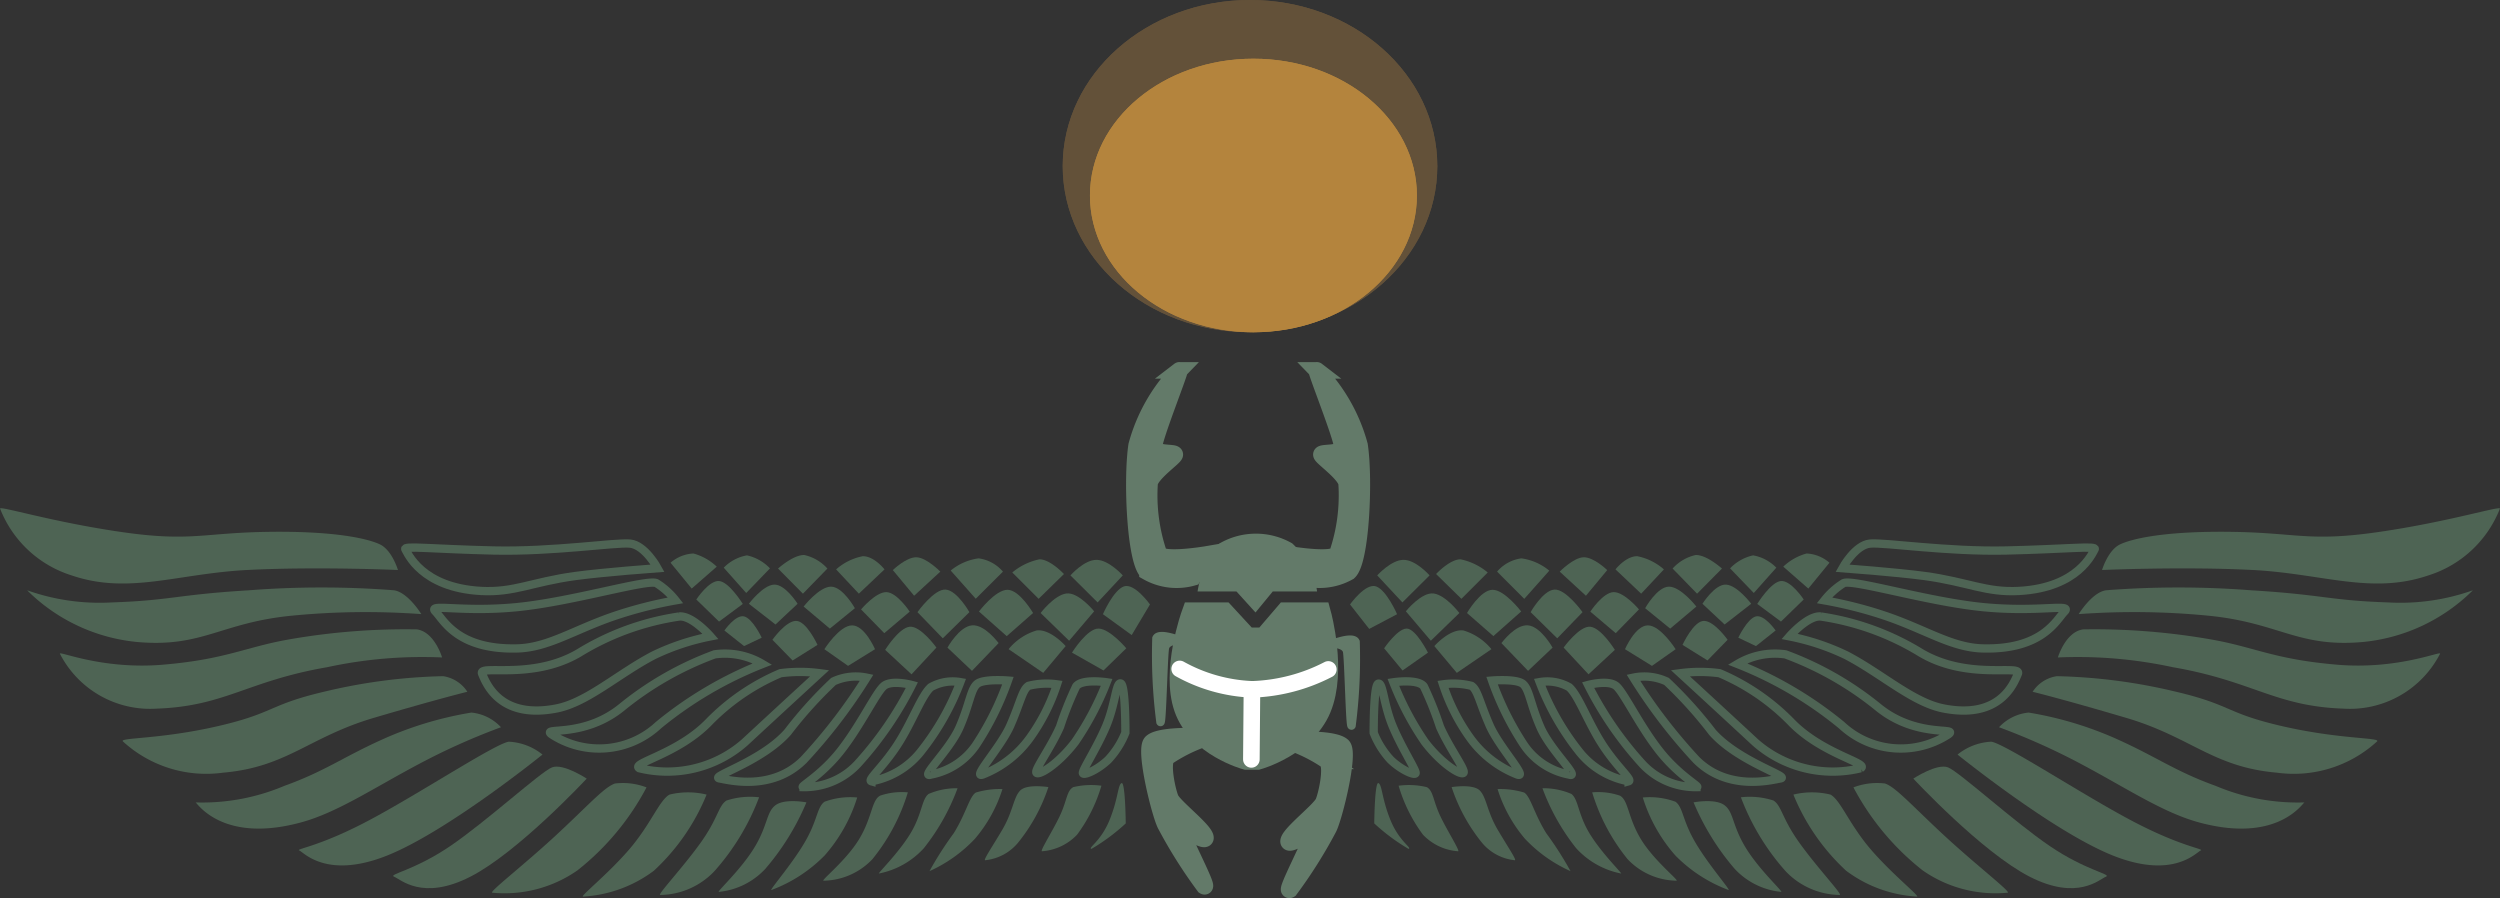 <svg xmlns="http://www.w3.org/2000/svg" width="150.753" height="54.159" viewBox="0 0 150.753 54.159">
  <rect x="0" y="0" width="150.753" height="54.159" fill="#333333" stroke="none"/>
  <g id="wp_ICON" data-name="wp ICON" transform="translate(-268.539 -447.634)">
    <g id="Beetle_Wing_Fonebox_twitter_video" data-name="Beetle Wing Fonebox twitter video" transform="translate(269.539 469.967)">
      <g id="Black_Beetle" data-name="Black Beetle" transform="translate(66.648 0)">
        <path id="Path_7" data-name="Path 7" d="M22.739,54.921h1.775l1.4,1.517h1.131l1.3-1.517H30.29s.927,3.383,0,5.6-3.709,2.99-3.709,2.99h-.666s-2.829-.773-3.613-2.99S22.739,54.921,22.739,54.921Z" transform="translate(-18.408 -40.179)" fill="#637a69" stroke="#637a69" stroke-width="1.5"/>
        <path id="Path_10" data-name="Path 10" d="M37.222,57.5" transform="translate(-24.928 -41.282)" fill="none" stroke="#637a69" stroke-width="1"/>
        <path id="Path_25" data-name="Path 25" d="M0,5" transform="translate(0 17.13)" fill="none" stroke="#637a69" stroke-width="1.5"/>
        <path id="Path_23" data-name="Path 23" d="M7.781,20.249a9.776,9.776,0,0,0,4.374,1.23,10.71,10.71,0,0,0,4.589-1.2" transform="translate(-4.293 -2.244)" fill="none" stroke="#fff" stroke-linecap="round" stroke-width="1"/>
        <path id="Path_24" data-name="Path 24" d="M15.6,22.114l-.035,4.225" transform="translate(-7.754 -2.879)" fill="none" stroke="#fff" stroke-linecap="round" stroke-width="1"/>
        <path id="Path_26" data-name="Path 26" d="M9.723,11.379s.325-2.142,1.331-2.9a4.38,4.38,0,0,1,4.376,0,4.816,4.816,0,0,1,1.5,2.9H14.258l-1.041,1.267L12.07,11.379Z" transform="translate(-5.157 1.954)" fill="#637a69"/>
        <g id="Right_Legs" data-name="Right Legs" transform="translate(10.055 16.236)">
          <path id="Path_111" data-name="Path 111" d="M-52.673,60.718c.061,0,2.079-.058,2.536.376s-.518,4.36-.852,4.975a28.853,28.853,0,0,1-2.329,3.691c-.346.222,1.492-3.238,1.385-3.4s-1.621.927-1.446.416,1.894-1.824,2.091-2.294.553-2.113.218-2.493a9.474,9.474,0,0,0-2.058-1.058Z" transform="translate(53.393 -54.68)" fill="#637a69" stroke="#637a69" stroke-width="1"/>
          <path id="Path_112" data-name="Path 112" d="M-49.558,51.816s1.218-.47,1.385-.109a31.366,31.366,0,0,1-.244,5.048c-.1.167-.183-4-.274-4.469S-49.558,51.816-49.558,51.816Z" transform="translate(52.217 -51.571)" fill="#637a69" stroke="#637a69" stroke-width="0.5"/>
        </g>
        <g id="Left_Legs" data-name="Left Legs" transform="translate(1.667 16.022)">
          <path id="Path_111-2" data-name="Path 111" d="M-50.738,60.718c-.061,0-2.079-.058-2.536.376s.518,4.36.852,4.975a28.853,28.853,0,0,0,2.329,3.691c.346.222-1.492-3.238-1.385-3.4s1.621.927,1.446.416-1.894-1.824-2.091-2.294-.553-2.113-.218-2.493a9.474,9.474,0,0,1,2.058-1.058Z" transform="translate(53.393 -54.68)" fill="#637a69" stroke="#637a69" stroke-width="1"/>
          <path id="Path_112-2" data-name="Path 112" d="M-48.125,51.816s-1.218-.47-1.385-.109a31.366,31.366,0,0,0,.244,5.048c.1.167.183-4,.274-4.469S-48.125,51.816-48.125,51.816Z" transform="translate(49.926 -51.571)" fill="#637a69" stroke="#637a69" stroke-width="0.5"/>
        </g>
        <path id="Path_113" data-name="Path 113" d="M-53.356,38.066s2.541.437,2.909,0a10.9,10.9,0,0,0,.568-4.332c-.2-.636-1.527-1.526-1.518-1.687s1.208.015,1.25-.459-1.664-4.722-1.522-4.613a10.377,10.377,0,0,1,2.572,4.516c.314,2.073.088,7.014-.653,7.644a3.583,3.583,0,0,1-2.739.324C-52.586,39.3-53.356,38.066-53.356,38.066Z" transform="translate(63.431 -26.972)" fill="#637a69" stroke="#637a69" stroke-width="1"/>
        <path id="Path_114" data-name="Path 114" d="M-48.957,38.066s-2.541.437-2.909,0a10.9,10.9,0,0,1-.568-4.332c.2-.636,1.527-1.526,1.518-1.687s-1.208.015-1.25-.459,1.664-4.722,1.522-4.613a10.377,10.377,0,0,0-2.572,4.516c-.314,2.073-.088,7.014.653,7.644a3.583,3.583,0,0,0,2.739.324C-49.726,39.3-48.957,38.066-48.957,38.066Z" transform="translate(54.11 -26.972)" fill="#637a69" stroke="#637a69" stroke-width="1"/>
      </g>
      <g id="Right_Bottom_Wing" data-name="Right Bottom Wing" transform="translate(81.869 8.317)">
        <path id="Path_93" data-name="Path 93" d="M-46.086,64.681c-.227-.1-.252,2.43-.252,2.43a11.934,11.934,0,0,0,2.065,1.535c.245-.048-.555-.434-1.084-1.728S-45.859,64.777-46.086,64.681Z" transform="translate(46.338 -48.108)" fill="#4e6454"/>
        <path id="Path_94" data-name="Path 94" d="M-43.694,64.9a4.625,4.625,0,0,1,1.7.086c.405.225.367.819.833,1.785s1.255,2.177,1.028,2.079a3.229,3.229,0,0,1-2.095-1A9.349,9.349,0,0,1-43.694,64.9Z" transform="translate(45.163 -48.17)" fill="#4e6454"/>
        <path id="Path_95" data-name="Path 95" d="M-37.937,65.018s1.279-.207,1.693.2.436,1.269,1.09,2.377,1.2,1.892,1.009,1.831a2.954,2.954,0,0,1-2.026-1.135A10.562,10.562,0,0,1-37.937,65.018Z" transform="translate(42.602 -48.205)" fill="#4e6454"/>
        <path id="Path_96" data-name="Path 96" d="M-32.947,65.226a5.013,5.013,0,0,1,1.6.208c.384.219.609,1.292,1.34,2.458a20.807,20.807,0,0,1,1.461,2.284A8.588,8.588,0,0,1-31.3,68.218,8.6,8.6,0,0,1-32.947,65.226Z" transform="translate(40.383 -48.294)" fill="#4e6454"/>
        <path id="Path_97" data-name="Path 97" d="M-28.075,65.152a4.223,4.223,0,0,1,1.747.343c.432.332.386,1.246,1.133,2.445s1.976,2.38,1.857,2.352a4.954,4.954,0,0,1-2.7-1.521A13.023,13.023,0,0,1-28.075,65.152Z" transform="translate(38.217 -48.269)" fill="#4e6454"/>
        <path id="Path_98" data-name="Path 98" d="M-22.674,65.52a4.059,4.059,0,0,1,1.675.2c.52.287.467,1.307,1.266,2.627s2.386,2.543,2.131,2.5a4.137,4.137,0,0,1-2.937-1.3A11.761,11.761,0,0,1-22.674,65.52Z" transform="translate(35.815 -48.39)" fill="#4e6454"/>
        <path id="Path_99" data-name="Path 99" d="M-17.176,65.99a4.5,4.5,0,0,1,1.973.257c.468.35.4,1.1,1.2,2.462s2.168,2.911,1.994,2.858a8.813,8.813,0,0,1-3.2-2.077A9.555,9.555,0,0,1-17.176,65.99Z" transform="translate(33.37 -48.55)" fill="#4e6454"/>
        <path id="Path_100" data-name="Path 100" d="M-11.662,66.4s1.3-.252,1.864.171.456,1.223,1.293,2.585,2.326,2.7,2.116,2.641a4.413,4.413,0,0,1-2.8-1.394A15.089,15.089,0,0,1-11.662,66.4Z" transform="translate(30.918 -48.666)" fill="#4e6454"/>
        <path id="Path_101" data-name="Path 101" d="M-6.524,65.964a4.642,4.642,0,0,1,1.965.194c.5.323.5,1.072,1.581,2.574s2.591,3.1,2.418,3.122a4.578,4.578,0,0,1-3.278-1.445A14.243,14.243,0,0,1-6.524,65.964Z" transform="translate(28.633 -48.536)" fill="#4e6454"/>
        <path id="Path_102" data-name="Path 102" d="M-.822,65.652a4.712,4.712,0,0,1,2.237,0C2.039,66,2.549,67.465,3.881,69s3.038,2.871,2.725,2.8a7.837,7.837,0,0,1-4.247-1.556A12.821,12.821,0,0,1-.822,65.652Z" transform="translate(26.097 -48.387)" fill="#4e6454"/>
        <path id="Path_103" data-name="Path 103" d="M5.7,64.921a3.959,3.959,0,0,1,1.9-.235c.655.217,1.659,1.366,3.607,3.166s4.036,3.4,3.79,3.419A7.677,7.677,0,0,1,9.87,69.923,15.682,15.682,0,0,1,5.7,64.921Z" transform="translate(23.196 -48.09)" fill="#4e6454"/>
        <path id="Path_104" data-name="Path 104" d="M12.2,63.9s1.419-.937,2.091-.678,3.963,3.27,6.143,4.749,3.764,1.7,3.379,1.845-1.7,1.479-4.595,0S12.2,63.9,12.2,63.9Z" transform="translate(20.307 -47.599)" fill="#4e6454"/>
        <path id="Path_105" data-name="Path 105" d="M17,61.666a3.5,3.5,0,0,1,2.038-.776c.851.141,5.427,3.155,8.446,4.754s4.436,1.708,4.178,1.808-1.631,1.753-5.268.313S17,61.666,17,61.666Z" transform="translate(18.173 -46.815)" fill="#4e6454"/>
        <path id="Path_106" data-name="Path 106" d="M21.508,59.12a2.8,2.8,0,0,1,1.784-.884,21.528,21.528,0,0,1,5.5,1.679c2.309,1.054,3.385,1.878,5.774,2.739a12.7,12.7,0,0,0,5.353,1c-.188.178-1.746,2.454-6.344,1.208-2.189-.593-4.377-2.071-7.133-3.531A39.95,39.95,0,0,0,21.508,59.12Z" transform="translate(16.167 -45.917)" fill="#4e6454"/>
        <path id="Path_107" data-name="Path 107" d="M25.157,55.851a2.112,2.112,0,0,1,1.464-.941,33.629,33.629,0,0,1,7.19.941c3.365.793,2.965,1.286,6.418,2.079s5.923.677,5.7.913a7.433,7.433,0,0,1-6.047,1.885c-3.839-.329-5.188-2.153-9.07-3.3S25.157,55.851,25.157,55.851Z" transform="translate(14.544 -44.786)" fill="#4e6454"/>
        <path id="Path_108" data-name="Path 108" d="M27.9,52.309s.455-1.545,1.524-1.693a40.713,40.713,0,0,1,7.837.629c2.572.47,3.713,1.179,7.459,1.5s6.388-.894,6.22-.648a6.113,6.113,0,0,1-5.8,3.3c-4.155-.141-5.466-1.663-10.309-2.5A27.169,27.169,0,0,0,27.9,52.309Z" transform="translate(13.324 -43.314)" fill="#4e6454"/>
        <path id="Path_109" data-name="Path 109" d="M30.157,48.421s.79-1.3,1.641-1.437a56.675,56.675,0,0,1,8.748,0c4.418.268,4.679.611,8.313.734a13.044,13.044,0,0,0,5.068-.734A10.871,10.871,0,0,1,47.314,50.1c-3.95.359-5.058-1.165-9.348-1.585A46.035,46.035,0,0,0,30.157,48.421Z" transform="translate(12.321 -42.039)" fill="#4e6454"/>
        <path id="Path_110" data-name="Path 110" d="M32.7,43.294s.351-1.2,1.092-1.548,2.718-.808,6.708-.753,4.689.622,8.944,0,7.4-1.621,7.242-1.388a6.824,6.824,0,0,1-4.333,4.022c-3.421,1.162-6.366-.118-10.566-.334S32.7,43.294,32.7,43.294Z" transform="translate(11.188 -39.572)" fill="#4e6454"/>
      </g>
      <g id="Right_Middle_wings" data-name="Right Middle wings" transform="translate(81.892 10.438)">
        <path id="Path_81" data-name="Path 81" d="M-46.023,55.576c-.289.093-.274,2.963-.274,2.963a5.213,5.213,0,0,0,1.019,1.626c.631.61,1.438.957,1.507.813s-.807-1.474-1.37-2.809S-45.734,55.483-46.023,55.576Z" transform="translate(46.24 -47.12)" fill="none" stroke="#4e6454" stroke-width="0.5"/>
        <path id="Path_82" data-name="Path 82" d="M-44.266,55.441s1.484-.227,1.839.248a20.658,20.658,0,0,1,.972,2.434c.581,1.32,1.588,2.64,1.414,2.784s-1.3-.526-2.325-1.867A17.718,17.718,0,0,1-44.266,55.441Z" transform="translate(45.394 -47.07)" fill="none" stroke="#4e6454" stroke-width="0.5"/>
        <path id="Path_83" data-name="Path 83" d="M-38.875,55.634a4.471,4.471,0,0,1,1.719.092c.373.237.5,1.042,1.1,2.4s2.458,3.308,1.588,2.919a6.361,6.361,0,0,1-2.774-2.183A11.813,11.813,0,0,1-38.875,55.634Z" transform="translate(42.997 -47.139)" fill="none" stroke="#4e6454" stroke-width="0.5"/>
        <path id="Path_84" data-name="Path 84" d="M-33.547,55.3s1.461-.122,1.856.2.46,1.255,1.072,2.641,2.443,3.066,1.713,2.829a4.241,4.241,0,0,1-2.705-1.77A17.686,17.686,0,0,1-33.547,55.3Z" transform="translate(40.627 -47.033)" fill="none" stroke="#4e6454" stroke-width="0.5"/>
        <path id="Path_85" data-name="Path 85" d="M-28.375,55.436a2.678,2.678,0,0,1,1.781.308c.559.493,1.138,2.134,2.019,3.486s1.824,2.114,1.562,2.187a4.939,4.939,0,0,1-3.039-1.866A15.644,15.644,0,0,1-28.375,55.436Z" transform="translate(38.327 -47.075)" fill="none" stroke="#4e6454" stroke-width="0.5"/>
        <path id="Path_86" data-name="Path 86" d="M-23.117,55.65s1.231-.335,1.7.067,1.42,2.419,2.628,3.942,2.537,2.172,2.206,2.149a4.37,4.37,0,0,1-3.311-1.452A21.24,21.24,0,0,1-23.117,55.65Z" transform="translate(35.989 -47.115)" fill="none" stroke="#4e6454" stroke-width="0.5"/>
        <path id="Path_87" data-name="Path 87" d="M-18.2,55.012a3.2,3.2,0,0,1,2,.228A25.283,25.283,0,0,1-13.442,58.3c1.556,1.77,4.715,2.681,4.117,2.789s-3.17.778-5.076-1.113A32.358,32.358,0,0,1-18.2,55.012Z" transform="translate(33.804 -46.92)" fill="none" stroke="#4e6454" stroke-width="0.5"/>
        <path id="Path_88" data-name="Path 88" d="M-13.1,54.594a8.963,8.963,0,0,1,2.364,0,13.245,13.245,0,0,1,4.3,2.929c1.868,1.949,4.745,2.49,4.212,2.8a7.069,7.069,0,0,1-6.343-1.547C-10.9,56.613-13.1,54.594-13.1,54.594Z" transform="translate(31.535 -46.769)" fill="none" stroke="#4e6454" stroke-width="0.5"/>
        <path id="Path_89" data-name="Path 89" d="M-6.891,53.451A4.418,4.418,0,0,1-4,52.871,19.525,19.525,0,0,1,1.57,56.043c2.331,1.917,4.9,1.177,4.254,1.652a5.239,5.239,0,0,1-6.439-.554A23.326,23.326,0,0,0-6.891,53.451Z" transform="translate(28.773 -46.183)" fill="none" stroke="#4e6454" stroke-width="0.5"/>
        <path id="Path_90" data-name="Path 90" d="M-1.25,50.657s1.1-1.269,1.882-1.2a15.964,15.964,0,0,1,6.056,2.2c2.845,1.673,6.085.662,5.836,1.255S11.436,55.677,8.023,55c-1.847-.367-3.723-2.1-5.851-3.207A14.139,14.139,0,0,0-1.25,50.657Z" transform="translate(26.265 -45.053)" fill="none" stroke="#4e6454" stroke-width="0.5"/>
        <path id="Path_91" data-name="Path 91" d="M2.547,47.436A4.512,4.512,0,0,1,3.7,46.4c.541-.264,5.044,1.109,8.393,1.443s5.429-.24,4.935.265-1.33,2.321-4.935,2.227c-1.875-.049-3.433-1.135-5.886-1.966A25.35,25.35,0,0,0,2.547,47.436Z" transform="translate(24.576 -44.005)" fill="none" stroke="#4e6454" stroke-width="0.5"/>
        <path id="Path_92" data-name="Path 92" d="M4.5,44.278s.763-1.4,1.663-1.484,4.616.5,8.245.416,5.444-.3,5.305-.076-.965,2.318-4.564,2.516c-2,.11-3.083-.546-5.681-.9C7.682,44.51,4.5,44.278,4.5,44.278Z" transform="translate(23.708 -42.786)" fill="none" stroke="#4e6454" stroke-linecap="round" stroke-width="0.5"/>
      </g>
      <g id="Right_Top_Wing" data-name="Right Top Wing" transform="translate(80.408 11.037)">
        <path id="Path_35" data-name="Path 35" d="M-45.055,50.419c-.558.03-1.341,1.189-1.341,1.189l1.11,1.338,1.532-1.076S-44.5,50.389-45.055,50.419Z" transform="translate(48.453 -45.885)" fill="#4e6454"/>
        <path id="Path_36" data-name="Path 36" d="M-42.906,48.285s.95-1.18,1.683-1.073,1.544,1.176,1.544,1.176L-41.4,50.059Z" transform="translate(46.273 -44.793)" fill="#4e6454"/>
        <path id="Path_37" data-name="Path 37" d="M-39.812,51.53s.918-1.051,1.753-.943a3.469,3.469,0,0,1,1.689,1.128l-2.088,1.43Z" transform="translate(44.897 -45.94)" fill="#4e6454"/>
        <path id="Path_38" data-name="Path 38" d="M-32.532,51.193c.034-.027.837-1.137,1.608-1.068s1.478,1.343,1.478,1.343l-1.478,1.4Z" transform="translate(41.66 -45.785)" fill="#4e6454"/>
        <path id="Path_39" data-name="Path 39" d="M-36.266,48.275s.806-1.391,1.536-1.4S-33,48.182-33,48.182l-1.675,1.485Z" transform="translate(43.32 -44.68)" fill="#4e6454"/>
        <path id="Path_40" data-name="Path 40" d="M-29.359,48.217s.741-1.311,1.432-1.361,1.7,1.361,1.7,1.361l-1.527,1.578Z" transform="translate(40.249 -44.674)" fill="#4e6454"/>
        <path id="Path_41" data-name="Path 41" d="M-25.775,51.507s.955-1.326,1.612-1.256,1.478,1.394,1.478,1.394l-1.59,1.475Z" transform="translate(38.655 -45.828)" fill="#4e6454"/>
        <path id="Path_42" data-name="Path 42" d="M-19.109,51.564s.619-1.437,1.382-1.437,1.672,1.437,1.672,1.437l-1.428,1.005Z" transform="translate(35.69 -45.786)" fill="#4e6454"/>
        <path id="Path_43" data-name="Path 43" d="M-12.865,51.163s.673-1.46,1.3-1.447,1.42,1.14,1.42,1.14L-11.358,52.1Z" transform="translate(32.914 -45.646)" fill="#4e6454"/>
        <path id="Path_44" data-name="Path 44" d="M-6.807,50.584s.552-1.164,1.065-1.284,1.187.85,1.187.85l-1.187.941Z" transform="translate(30.22 -45.501)" fill="#4e6454"/>
        <path id="Path_45" data-name="Path 45" d="M-10.7,47.558s.749-1.191,1.423-1.155,1.518,1.155,1.518,1.155l-1.605,1.25Z" transform="translate(31.952 -44.52)" fill="#4e6454"/>
        <path id="Path_46" data-name="Path 46" d="M-4.75,47.456s.824-1.336,1.432-1.382,1.371,1.114,1.371,1.114l-1.371,1.332Z" transform="translate(29.305 -44.408)" fill="#4e6454"/>
        <path id="Path_47" data-name="Path 47" d="M-2.016,44.35A3.3,3.3,0,0,1-.61,43.556a2.276,2.276,0,0,1,1.38.557L-.506,45.671Z" transform="translate(28.141 -43.55)" fill="#4e6454"/>
        <path id="Path_48" data-name="Path 48" d="M-7.7,44.515a2.732,2.732,0,0,1,1.388-.784,2.584,2.584,0,0,1,1.4.743L-6.271,46Z" transform="translate(30.618 -43.612)" fill="#4e6454"/>
        <path id="Path_49" data-name="Path 49" d="M-13.938,44.632a2.636,2.636,0,0,1,1.388-.815c.659-.026,1.588.815,1.588.815l-1.5,1.516Z" transform="translate(33.39 -43.718)" fill="#4e6454"/>
        <path id="Path_50" data-name="Path 50" d="M-16.922,47.89s.727-1.3,1.44-1.3,1.649,1.2,1.649,1.2l-1.579,1.33Z" transform="translate(34.718 -44.584)" fill="#4e6454"/>
        <path id="Path_51" data-name="Path 51" d="M-20.078,44.546s.629-.81,1.319-.794a3.426,3.426,0,0,1,1.6.794l-1.371,1.464Z" transform="translate(36.086 -43.581)" fill="#4e6454"/>
        <path id="Path_52" data-name="Path 52" d="M-26.2,44.887s.846-.866,1.458-.866,1.406.773,1.406.773l-1.284,1.547Z" transform="translate(38.845 -43.787)" fill="#4e6454"/>
        <path id="Path_53" data-name="Path 53" d="M-33,44.964a2.342,2.342,0,0,1,1.466-.8,3.359,3.359,0,0,1,1.683.743l-1.51,1.7Z" transform="translate(41.868 -43.865)" fill="#4e6454"/>
        <path id="Path_54" data-name="Path 54" d="M-22.875,48.266s.764-1.163,1.406-1.176,1.527,1.042,1.527,1.042l-1.4,1.433Z" transform="translate(37.365 -44.754)" fill="#4e6454"/>
        <path id="Path_55" data-name="Path 55" d="M-39.615,45.1s.824-.887,1.475-.887a3.735,3.735,0,0,1,1.64.794l-1.588,1.588Z" transform="translate(44.804 -43.856)" fill="#4e6454"/>
        <path id="Path_56" data-name="Path 56" d="M-46.016,45.239l1.518,1.629,1.64-1.629s-.823-.938-1.57-.938S-46.016,45.239-46.016,45.239Z" transform="translate(47.656 -43.912)" fill="#4e6454"/>
        <path id="Path_57" data-name="Path 57" d="M-48.969,47.642s.938-1.318,1.575-1.087,1.262,1.675,1.262,1.675l-1.681.887Z" transform="translate(48.969 -44.563)" fill="#4e6454"/>
      </g>
      <g id="Left_Bottom_Wing" data-name="Left Bottom Wing" transform="translate(-1 8.317)">
        <path id="Path_93-2" data-name="Path 93" d="M-44.479,64.681c.227-.1.252,2.43.252,2.43a11.934,11.934,0,0,1-2.065,1.535c-.245-.048.555-.434,1.084-1.728S-44.706,64.777-44.479,64.681Z" transform="translate(112.111 -48.108)" fill="#4e6454"/>
        <path id="Path_94-2" data-name="Path 94" d="M-40.091,64.9a4.625,4.625,0,0,0-1.7.086c-.405.225-.367.819-.833,1.785s-1.255,2.177-1.028,2.079a3.229,3.229,0,0,0,2.095-1A9.349,9.349,0,0,0-40.091,64.9Z" transform="translate(106.508 -48.17)" fill="#4e6454"/>
        <path id="Path_95-2" data-name="Path 95" d="M-34.105,65.018s-1.279-.207-1.693.2-.436,1.269-1.09,2.377-1.2,1.892-1.009,1.831a2.954,2.954,0,0,0,2.026-1.135A10.562,10.562,0,0,0-34.105,65.018Z" transform="translate(97.324 -48.205)" fill="#4e6454"/>
        <path id="Path_96-2" data-name="Path 96" d="M-28.531,65.226a5.013,5.013,0,0,0-1.6.208c-.384.219-.609,1.292-1.34,2.458a20.807,20.807,0,0,0-1.461,2.284,8.588,8.588,0,0,0,2.747-1.959A8.6,8.6,0,0,0-28.531,65.226Z" transform="translate(88.98 -48.294)" fill="#4e6454"/>
        <path id="Path_97-2" data-name="Path 97" d="M-23.33,65.152a4.223,4.223,0,0,0-1.747.343c-.432.332-.386,1.246-1.133,2.445s-1.976,2.38-1.857,2.352a4.954,4.954,0,0,0,2.7-1.521A13.023,13.023,0,0,0-23.33,65.152Z" transform="translate(81.072 -48.269)" fill="#4e6454"/>
        <path id="Path_98-2" data-name="Path 98" d="M-17.575,65.52a4.059,4.059,0,0,0-1.675.2c-.52.287-.467,1.307-1.266,2.627s-2.386,2.543-2.131,2.5a4.137,4.137,0,0,0,2.937-1.3A11.761,11.761,0,0,0-17.575,65.52Z" transform="translate(72.319 -48.39)" fill="#4e6454"/>
        <path id="Path_99-2" data-name="Path 99" d="M-11.992,65.99a4.5,4.5,0,0,0-1.973.257c-.468.35-.4,1.1-1.2,2.462s-2.168,2.911-1.994,2.858a8.813,8.813,0,0,0,3.2-2.077A9.555,9.555,0,0,0-11.992,65.99Z" transform="translate(63.682 -48.55)" fill="#4e6454"/>
        <path id="Path_100-2" data-name="Path 100" d="M-6.368,66.4s-1.3-.252-1.864.171-.456,1.223-1.293,2.585-2.326,2.7-2.116,2.641a4.413,4.413,0,0,0,2.8-1.394A15.089,15.089,0,0,0-6.368,66.4Z" transform="translate(54.996 -48.666)" fill="#4e6454"/>
        <path id="Path_101-2" data-name="Path 101" d="M-.546,65.964a4.642,4.642,0,0,0-1.965.194c-.5.323-.5,1.072-1.581,2.574s-2.591,3.1-2.418,3.122a4.578,4.578,0,0,0,3.278-1.445A14.243,14.243,0,0,0-.546,65.964Z" transform="translate(46.321 -48.536)" fill="#4e6454"/>
        <path id="Path_102-2" data-name="Path 102" d="M6.643,65.652a4.712,4.712,0,0,0-2.237,0C3.782,66,3.272,67.465,1.94,69S-1.1,71.869-.785,71.8a7.837,7.837,0,0,0,4.247-1.556A12.821,12.821,0,0,0,6.643,65.652Z" transform="translate(35.966 -48.387)" fill="#4e6454"/>
        <path id="Path_103-2" data-name="Path 103" d="M15.021,64.921a3.959,3.959,0,0,0-1.9-.235c-.655.217-1.659,1.366-3.607,3.166s-4.036,3.4-3.79,3.419a7.677,7.677,0,0,0,5.132-1.347A15.682,15.682,0,0,0,15.021,64.921Z" transform="translate(23.965 -48.09)" fill="#4e6454"/>
        <path id="Path_104-2" data-name="Path 104" d="M23.869,63.9s-1.419-.937-2.091-.678-3.963,3.27-6.143,4.749-3.764,1.7-3.379,1.845,1.7,1.479,4.595,0S23.869,63.9,23.869,63.9Z" transform="translate(11.51 -47.599)" fill="#4e6454"/>
        <path id="Path_105-2" data-name="Path 105" d="M31.689,61.666a3.5,3.5,0,0,0-2.038-.776c-.851.141-5.427,3.155-8.446,4.754s-4.436,1.708-4.178,1.808,1.631,1.753,5.268.313S31.689,61.666,31.689,61.666Z" transform="translate(1.024 -46.815)" fill="#4e6454"/>
        <path id="Path_106-2" data-name="Path 106" d="M39.937,59.12a2.8,2.8,0,0,0-1.784-.884,21.528,21.528,0,0,0-5.5,1.679c-2.309,1.054-3.385,1.878-5.774,2.739a12.7,12.7,0,0,1-5.353,1c.188.178,1.746,2.454,6.344,1.208,2.189-.593,4.377-2.071,7.133-3.531A39.95,39.95,0,0,1,39.937,59.12Z" transform="translate(-9.728 -45.917)" fill="#4e6454"/>
        <path id="Path_107-2" data-name="Path 107" d="M45.943,55.851a2.112,2.112,0,0,0-1.464-.941,33.629,33.629,0,0,0-7.19.941c-3.365.793-2.965,1.286-6.418,2.079s-5.923.677-5.7.913a7.433,7.433,0,0,0,6.047,1.885c3.839-.329,5.188-2.153,9.07-3.3S45.943,55.851,45.943,55.851Z" transform="translate(-17.761 -44.786)" fill="#4e6454"/>
        <path id="Path_108-2" data-name="Path 108" d="M50.949,52.309s-.455-1.545-1.524-1.693a40.713,40.713,0,0,0-7.837.629c-2.572.47-3.713,1.179-7.459,1.5s-6.388-.894-6.22-.648a6.113,6.113,0,0,0,5.8,3.3c4.155-.141,5.466-1.663,10.309-2.5A27.169,27.169,0,0,1,50.949,52.309Z" transform="translate(-24.29 -43.314)" fill="#4e6454"/>
        <path id="Path_109-2" data-name="Path 109" d="M53.933,48.421s-.79-1.3-1.641-1.437a56.675,56.675,0,0,0-8.748,0c-4.418.268-4.679.611-8.313.734a13.044,13.044,0,0,1-5.068-.734A10.871,10.871,0,0,0,36.776,50.1c3.95.359,5.058-1.165,9.348-1.585A46.035,46.035,0,0,1,53.933,48.421Z" transform="translate(-28.527 -42.039)" fill="#4e6454"/>
        <path id="Path_110-2" data-name="Path 110" d="M56.7,43.294s-.351-1.2-1.092-1.548-2.718-.808-6.708-.753-4.689.622-8.944,0-7.4-1.621-7.242-1.388a6.824,6.824,0,0,0,4.333,4.022c3.421,1.162,6.366-.118,10.566-.334S56.7,43.294,56.7,43.294Z" transform="translate(-32.704 -39.572)" fill="#4e6454"/>
      </g>
      <g id="Left_Middle_wings" data-name="Left Middle wings" transform="translate(23.433 10.438)">
        <path id="Path_81-2" data-name="Path 81" d="M-44.011,55.576c.293.093.278,2.97.278,2.97a5.213,5.213,0,0,1-1.033,1.629c-.64.611-1.458.959-1.527.815s.818-1.477,1.388-2.815S-44.3,55.483-44.011,55.576Z" transform="translate(87.162 -47.133)" fill="none" stroke="#4e6454" stroke-width="0.5"/>
        <path id="Path_82-2" data-name="Path 82" d="M-40.02,55.441s-1.484-.227-1.839.248a20.658,20.658,0,0,0-.972,2.434c-.581,1.32-1.588,2.64-1.414,2.784s1.3-.526,2.325-1.867A17.718,17.718,0,0,0-40.02,55.441Z" transform="translate(82.32 -47.07)" fill="none" stroke="#4e6454" stroke-width="0.5"/>
        <path id="Path_83-2" data-name="Path 83" d="M-34.239,55.634a4.471,4.471,0,0,0-1.719.092c-.373.237-.5,1.042-1.1,2.4s-2.458,3.308-1.588,2.919a6.361,6.361,0,0,0,2.774-2.183A11.814,11.814,0,0,0-34.239,55.634Z" transform="translate(73.545 -47.139)" fill="none" stroke="#4e6454" stroke-width="0.5"/>
        <path id="Path_84-2" data-name="Path 84" d="M-28.737,55.3s-1.461-.122-1.856.2-.46,1.255-1.072,2.641-2.443,3.066-1.713,2.829a4.241,4.241,0,0,0,2.705-1.77A17.686,17.686,0,0,0-28.737,55.3Z" transform="translate(65.085 -47.033)" fill="none" stroke="#4e6454" stroke-width="0.5"/>
        <path id="Path_85-2" data-name="Path 85" d="M-22.968,55.436a2.678,2.678,0,0,0-1.781.308c-.559.493-1.138,2.134-2.019,3.486s-1.824,2.114-1.562,2.187a4.939,4.939,0,0,0,3.039-1.866A15.644,15.644,0,0,0-22.968,55.436Z" transform="translate(56.444 -47.075)" fill="none" stroke="#4e6454" stroke-width="0.5"/>
        <path id="Path_86-2" data-name="Path 86" d="M-16.528,55.65s-1.231-.335-1.7.067-1.42,2.419-2.628,3.942-2.537,2.172-2.206,2.149a4.37,4.37,0,0,0,3.311-1.452A21.24,21.24,0,0,0-16.528,55.65Z" transform="translate(47.084 -47.115)" fill="none" stroke="#4e6454" stroke-width="0.5"/>
        <path id="Path_87-2" data-name="Path 87" d="M-9.251,55.012a3.2,3.2,0,0,0-2,.228A25.283,25.283,0,0,0-14.012,58.3c-1.556,1.77-4.715,2.681-4.117,2.789s3.17.778,5.076-1.113A32.358,32.358,0,0,0-9.251,55.012Z" transform="translate(37.078 -46.92)" fill="none" stroke="#4e6454" stroke-width="0.5"/>
        <path id="Path_88-2" data-name="Path 88" d="M-2.161,54.594a8.963,8.963,0,0,0-2.364,0,13.245,13.245,0,0,0-4.3,2.929c-1.868,1.949-4.745,2.49-4.212,2.8a7.069,7.069,0,0,0,6.343-1.547C-4.359,56.613-2.161,54.594-2.161,54.594Z" transform="translate(27.155 -46.769)" fill="none" stroke="#4e6454" stroke-width="0.5"/>
        <path id="Path_89-2" data-name="Path 89" d="M5.925,53.451a4.418,4.418,0,0,0-2.888-.58,19.524,19.524,0,0,0-5.572,3.172c-2.331,1.917-4.9,1.177-4.254,1.652A5.239,5.239,0,0,0-.35,57.141,23.326,23.326,0,0,1,5.925,53.451Z" transform="translate(15.62 -46.183)" fill="none" stroke="#4e6454" stroke-width="0.5"/>
        <path id="Path_90-2" data-name="Path 90" d="M12.538,50.657s-1.1-1.269-1.882-1.2a15.964,15.964,0,0,0-6.056,2.2c-2.845,1.673-6.085.662-5.836,1.255S-.148,55.677,3.266,55c1.847-.367,3.723-2.1,5.851-3.207A14.139,14.139,0,0,1,12.538,50.657Z" transform="translate(5.875 -45.053)" fill="none" stroke="#4e6454" stroke-width="0.5"/>
        <path id="Path_91-2" data-name="Path 91" d="M17.1,47.436A4.512,4.512,0,0,0,15.948,46.4c-.541-.264-5.044,1.109-8.393,1.443s-5.429-.24-4.935.265,1.33,2.321,4.935,2.227c1.875-.049,3.433-1.135,5.886-1.966A25.35,25.35,0,0,1,17.1,47.436Z" transform="translate(-0.795 -44.005)" fill="none" stroke="#4e6454" stroke-width="0.5"/>
        <path id="Path_92-2" data-name="Path 92" d="M19.721,44.278s-.763-1.4-1.663-1.484-4.616.5-8.245.416-5.444-.3-5.305-.076.965,2.318,4.564,2.516c2,.11,3.083-.546,5.681-.9C16.539,44.51,19.721,44.278,19.721,44.278Z" transform="translate(-4.5 -42.786)" fill="none" stroke="#4e6454" stroke-linecap="round" stroke-width="0.5"/>
      </g>
      <g id="Left_Top_Wing" data-name="Left Top Wing" transform="translate(39.435 11.037)">
        <path id="Path_35-2" data-name="Path 35" d="M-44.786,50.419c.691.03,1.66,1.189,1.66,1.189L-44.5,52.945l-1.9-1.076S-45.477,50.389-44.786,50.419Z" transform="translate(70.607 -45.885)" fill="#4e6454"/>
        <path id="Path_36-2" data-name="Path 36" d="M-39.679,48.285s-.95-1.18-1.683-1.073-1.544,1.176-1.544,1.176l1.718,1.671Z" transform="translate(65.222 -44.793)" fill="#4e6454"/>
        <path id="Path_37-2" data-name="Path 37" d="M-36.371,51.53s-.918-1.051-1.753-.943a3.469,3.469,0,0,0-1.689,1.128l2.088,1.43Z" transform="translate(60.197 -45.94)" fill="#4e6454"/>
        <path id="Path_38-2" data-name="Path 38" d="M-29.446,51.193c-.034-.027-.837-1.137-1.608-1.068s-1.478,1.343-1.478,1.343l1.478,1.4Z" transform="translate(49.23 -45.785)" fill="#4e6454"/>
        <path id="Path_39-2" data-name="Path 39" d="M-33,48.275s-.806-1.391-1.536-1.4-1.727,1.31-1.727,1.31l1.675,1.485Z" transform="translate(54.86 -44.68)" fill="#4e6454"/>
        <path id="Path_40-2" data-name="Path 40" d="M-26.227,48.217s-.741-1.311-1.432-1.361-1.7,1.361-1.7,1.361l1.527,1.578Z" transform="translate(44.248 -44.674)" fill="#4e6454"/>
        <path id="Path_41-2" data-name="Path 41" d="M-22.685,51.507s-.955-1.326-1.612-1.256-1.478,1.394-1.478,1.394l1.59,1.475Z" transform="translate(38.717 -45.828)" fill="#4e6454"/>
        <path id="Path_42-2" data-name="Path 42" d="M-16.055,51.564s-.619-1.437-1.382-1.437-1.672,1.437-1.672,1.437l1.428,1.005Z" transform="translate(28.385 -45.786)" fill="#4e6454"/>
        <path id="Path_43-2" data-name="Path 43" d="M-10.14,51.163s-.673-1.46-1.3-1.447-1.42,1.14-1.42,1.14l1.218,1.248Z" transform="translate(19.002 -45.646)" fill="#4e6454"/>
        <path id="Path_44-2" data-name="Path 44" d="M-4.555,50.584S-5.107,49.42-5.62,49.3s-1.187.85-1.187.85l1.187.941Z" transform="translate(10.053 -45.501)" fill="#4e6454"/>
        <path id="Path_45-2" data-name="Path 45" d="M-7.762,47.558s-.749-1.191-1.423-1.155S-10.7,47.558-10.7,47.558l1.605,1.25Z" transform="translate(15.423 -44.52)" fill="#4e6454"/>
        <path id="Path_46-2" data-name="Path 46" d="M-1.947,47.456s-.824-1.336-1.432-1.382S-4.75,47.188-4.75,47.188l1.371,1.332Z" transform="translate(6.303 -44.408)" fill="#4e6454"/>
        <path id="Path_47-2" data-name="Path 47" d="M.77,44.35a3.3,3.3,0,0,0-1.406-.794,2.276,2.276,0,0,0-1.38.557L-.74,45.671Z" transform="translate(2.016 -43.55)" fill="#4e6454"/>
        <path id="Path_48-2" data-name="Path 48" d="M-4.918,44.515a2.732,2.732,0,0,0-1.388-.784,2.584,2.584,0,0,0-1.4.743L-6.35,46Z" transform="translate(10.913 -43.612)" fill="#4e6454"/>
        <path id="Path_49-2" data-name="Path 49" d="M-10.961,44.632a2.636,2.636,0,0,0-1.388-.815c-.659-.026-1.588.815-1.588.815l1.5,1.516Z" transform="translate(20.419 -43.718)" fill="#4e6454"/>
        <path id="Path_50-2" data-name="Path 50" d="M-13.833,47.89s-.727-1.3-1.44-1.3-1.649,1.2-1.649,1.2l1.579,1.33Z" transform="translate(24.948 -44.584)" fill="#4e6454"/>
        <path id="Path_51-2" data-name="Path 51" d="M-17.163,44.546s-.629-.81-1.319-.794a3.426,3.426,0,0,0-1.6.794l1.371,1.464Z" transform="translate(30.065 -43.581)" fill="#4e6454"/>
        <path id="Path_52-2" data-name="Path 52" d="M-23.34,44.887s-.846-.866-1.458-.866-1.406.773-1.406.773l1.284,1.547Z" transform="translate(39.608 -43.787)" fill="#4e6454"/>
        <path id="Path_53-2" data-name="Path 53" d="M-29.85,44.964a2.342,2.342,0,0,0-1.466-.8A3.359,3.359,0,0,0-33,44.9l1.51,1.7Z" transform="translate(49.893 -43.865)" fill="#4e6454"/>
        <path id="Path_54-2" data-name="Path 54" d="M-19.942,48.266s-.764-1.163-1.406-1.176-1.527,1.042-1.527,1.042l1.4,1.433Z" transform="translate(34.363 -44.754)" fill="#4e6454"/>
        <path id="Path_55-2" data-name="Path 55" d="M-36.5,45.1s-.824-.887-1.475-.887a3.735,3.735,0,0,0-1.64.794l1.588,1.588Z" transform="translate(60.222 -43.856)" fill="#4e6454"/>
        <path id="Path_56-2" data-name="Path 56" d="M-42.857,45.239l-1.518,1.629-1.64-1.629s.823-.938,1.57-.938S-42.857,45.239-42.857,45.239Z" transform="translate(70.128 -43.912)" fill="#4e6454"/>
        <path id="Path_57-2" data-name="Path 57" d="M-46.132,47.642s-.938-1.318-1.575-1.087-1.262,1.675-1.262,1.675l1.735,1.258Z" transform="translate(75.042 -44.563)" fill="#4e6454"/>
      </g>
    </g>
    <g id="Sun" transform="translate(332.622 447.634)">
      <g id="Ellipse_3" data-name="Ellipse 3" fill="#635139" stroke="#635139" stroke-width="1">
        <ellipse cx="11.294" cy="10.017" rx="11.294" ry="10.017" stroke="none"/>
        <ellipse cx="11.294" cy="10.017" rx="10.794" ry="9.517" fill="none"/>
      </g>
      <g id="Ellipse_4" data-name="Ellipse 4" transform="translate(1.643 3.541)" fill="#b4843d" stroke="#b4843d" stroke-width="1">
        <ellipse cx="9.857" cy="8.247" rx="9.857" ry="8.247" stroke="none"/>
        <ellipse cx="9.857" cy="8.247" rx="9.357" ry="7.747" fill="none"/>
      </g>
    </g>
  </g>
</svg>
